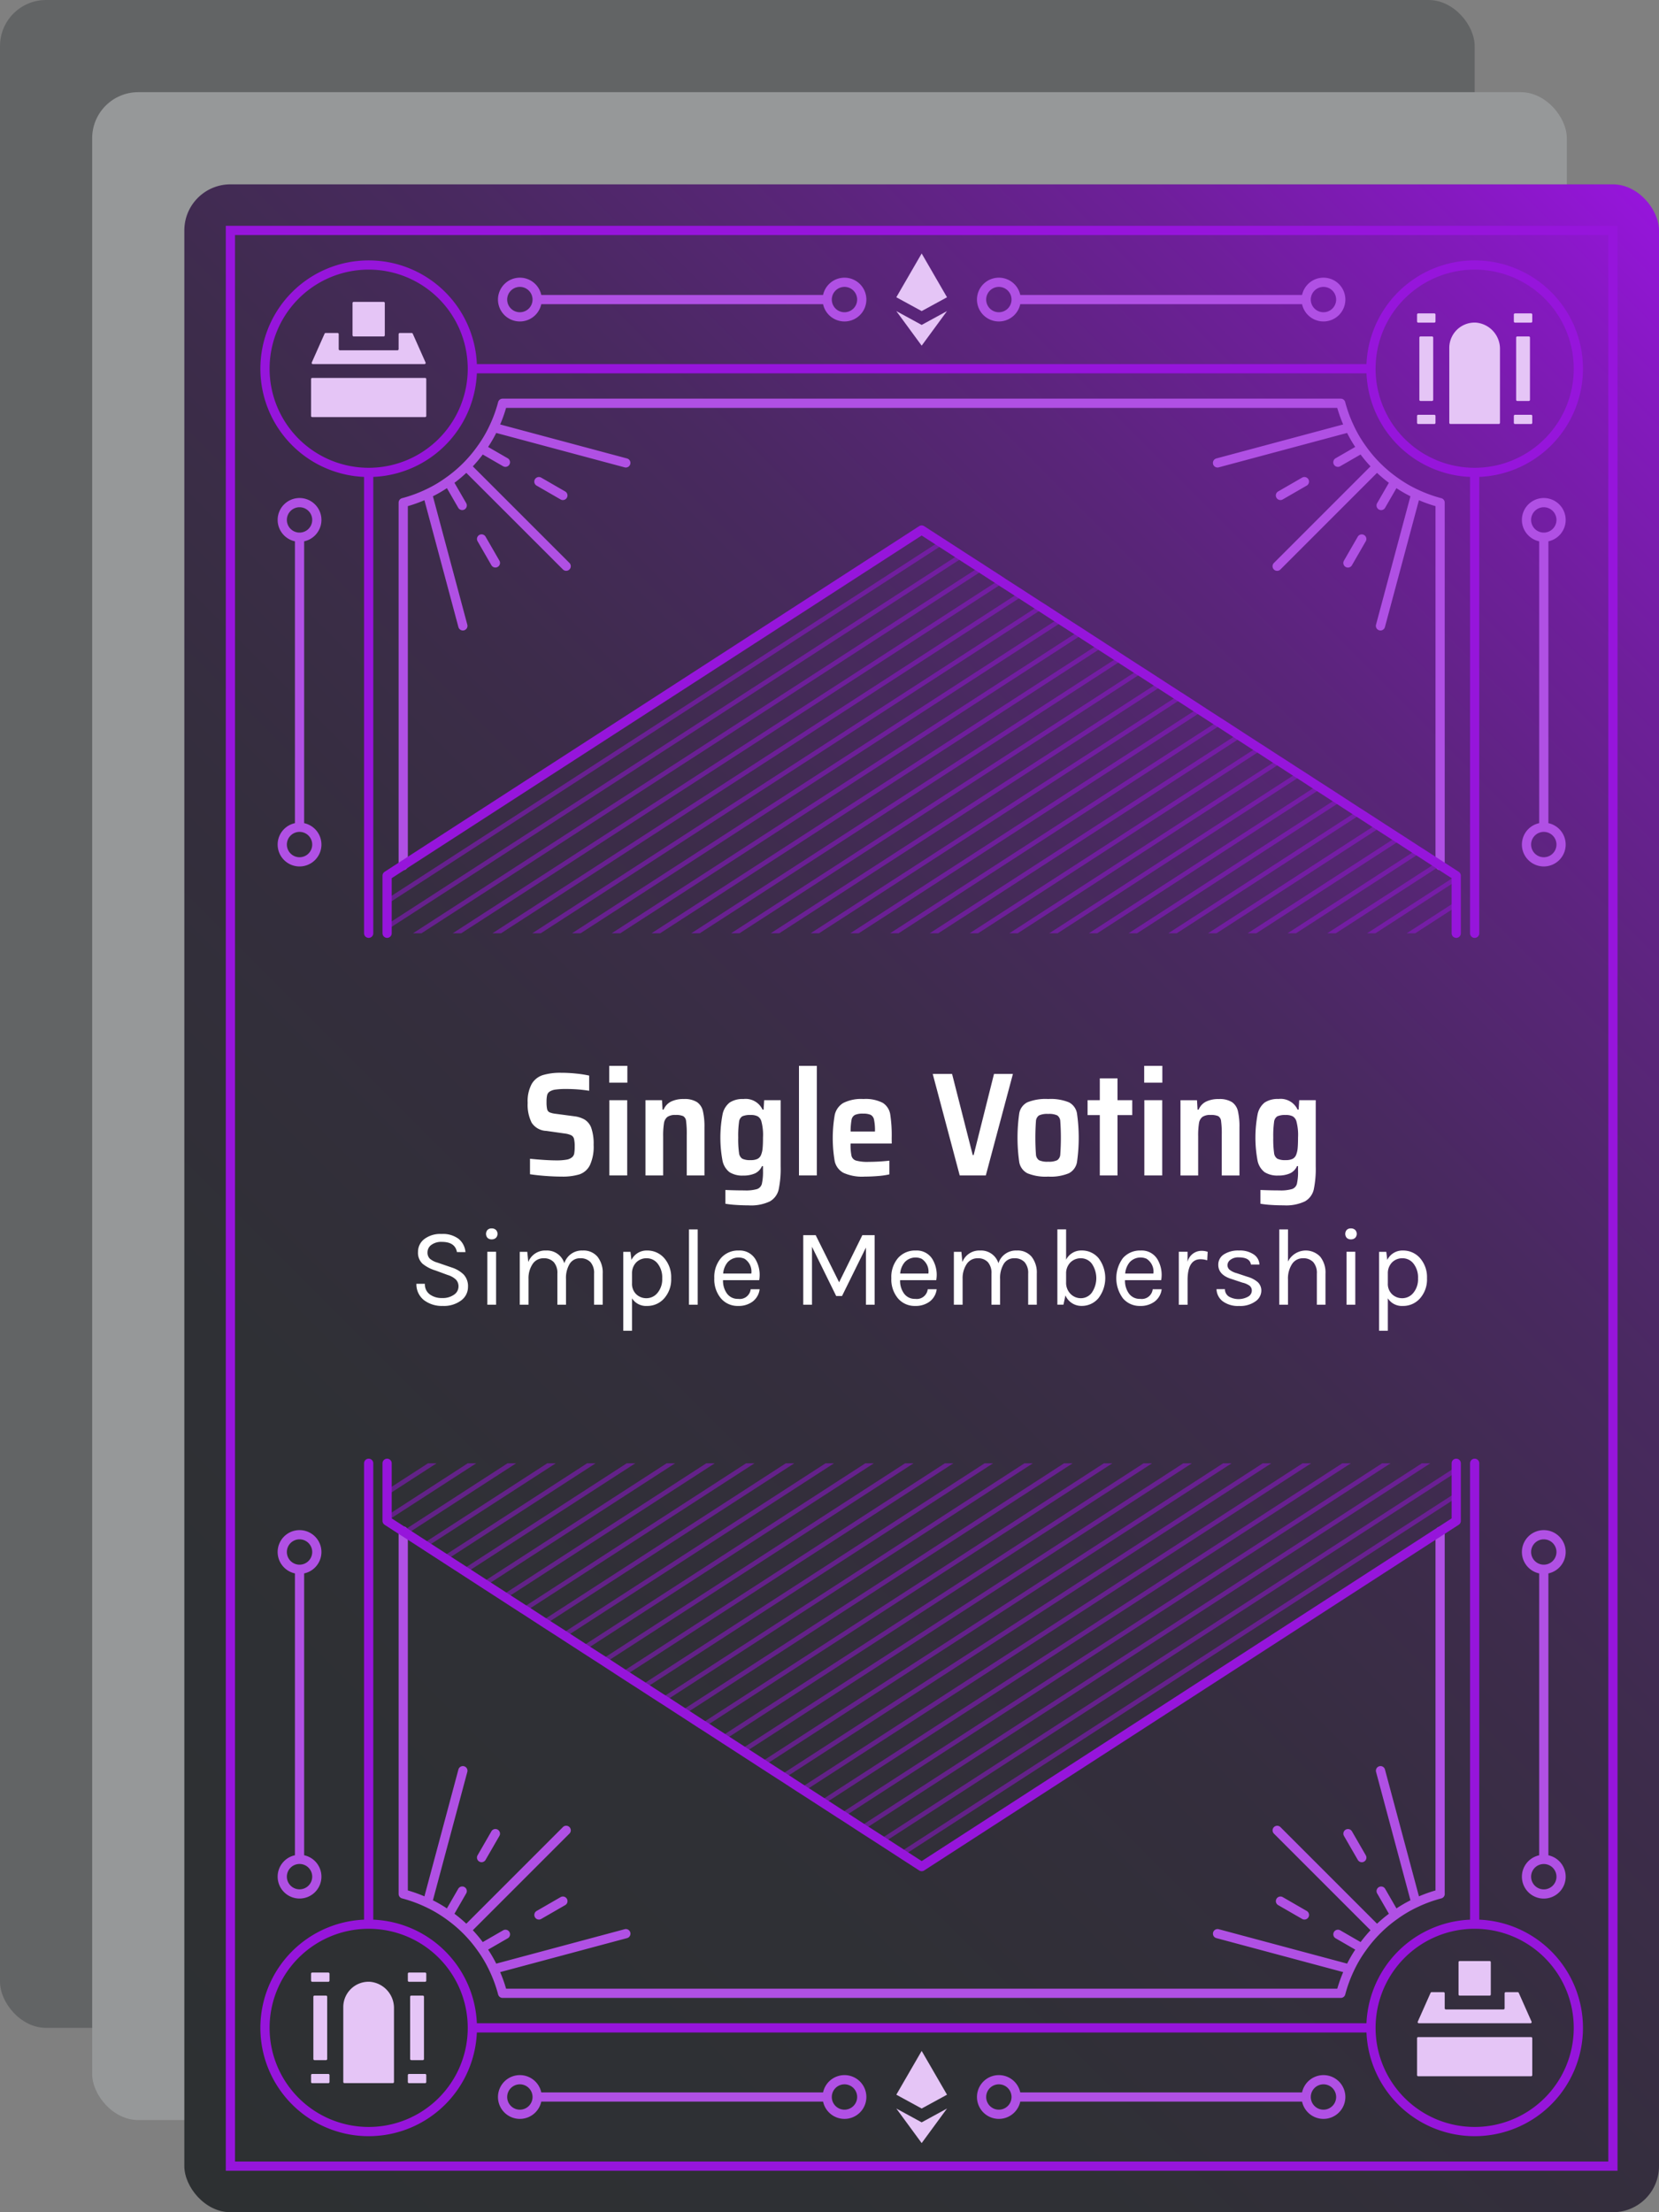 <svg id="Layer_1" data-name="Layer 1" xmlns="http://www.w3.org/2000/svg" xmlns:xlink="http://www.w3.org/1999/xlink" viewBox="0 0 180 240"><rect x="0" y="0" width="180" height="240" fill="#808080" stroke="none"/><defs><style>.cls-1{fill:#626465;}.cls-2{fill:#969899;}.cls-3{fill:url(#linear-gradient);}.cls-4,.cls-5,.cls-6{fill:none;}.cls-4,.cls-5{stroke:#9615db;}.cls-4{stroke-miterlimit:10;}.cls-5,.cls-6{stroke-linecap:round;stroke-linejoin:round;}.cls-6{stroke:#b050e4;}.cls-7{fill:#e5c5f6;}.cls-8{fill:#9615db;opacity:0.5;}.cls-9{fill:#fff;}</style><linearGradient id="linear-gradient" x1="6.464" y1="223.536" x2="193.536" y2="36.464" gradientUnits="userSpaceOnUse"><stop offset="0" stop-color="#2d3032"/><stop offset="0.258" stop-color="#2f3035"/><stop offset="0.414" stop-color="#342e3d"/><stop offset="0.542" stop-color="#3d2c4b"/><stop offset="0.656" stop-color="#492960"/><stop offset="0.759" stop-color="#5a257a"/><stop offset="0.856" stop-color="#6e1f9a"/><stop offset="0.945" stop-color="#8519c0"/><stop offset="1" stop-color="#9615db"/></linearGradient></defs><g id="Single_Voting_Simple_Membership" data-name="Single Voting + Simple Membership"><rect class="cls-1" width="160" height="220" rx="5"/><rect class="cls-2" x="10" y="10" width="160" height="220" rx="5"/><rect class="cls-3" x="20" y="20" width="160" height="220" rx="5"/><rect class="cls-4" x="25" y="25" width="150" height="210"/><path class="cls-5" d="M158.75,50H61.25M50,111.25v-50m0,157.5v-50m120-57.5v-50m0,157.5v-50M158.75,230H61.25M50,38.75A11.25,11.25,0,1,0,61.25,50,11.25,11.25,0,0,0,50,38.75Zm120,0A11.25,11.25,0,1,0,181.25,50,11.25,11.25,0,0,0,170,38.75Zm-120,180A11.25,11.25,0,1,0,61.25,230,11.25,11.25,0,0,0,50,218.75Zm120,0A11.25,11.25,0,1,0,181.25,230,11.25,11.25,0,0,0,170,218.75Z" transform="translate(-10 -10)"/><path class="cls-6" d="M155.47,53.75H64.53M53.75,103.9V64.53m0,150.94V176.1m112.5-72.2V64.53m0,150.94V176.131M155.47,226.25H64.53M53.75,64.53a15.023,15.023,0,0,0,2.63-.96,13.906,13.906,0,0,0,2.27-1.33,14.808,14.808,0,0,0,3.59-3.59,13.906,13.906,0,0,0,1.33-2.27,15.023,15.023,0,0,0,.96-2.63M60.22,77.9,56.38,63.57m7.37,7.5-1.5-2.6m-2.1-3.634-1.5-2.6m12.78,9.19L60.6,60.6m10.47,3.15-2.6-1.5m-3.634-2.1-2.6-1.5M77.9,60.22,63.57,56.38m91.9-2.63a15.023,15.023,0,0,0,.96,2.63,13.906,13.906,0,0,0,1.33,2.27,14.808,14.808,0,0,0,3.59,3.59,13.906,13.906,0,0,0,2.27,1.33,15.023,15.023,0,0,0,2.63.96m-9.82-8.15L142.1,60.22m15.66-1.57-2.6,1.5m-3.634,2.1-2.6,1.5M159.4,60.6,148.57,71.43m12.78-9.19-1.5,2.6m-2.1,3.634-1.5,2.6m7.37-7.5L159.78,77.9M64.53,226.25a15.023,15.023,0,0,0-.96-2.63,13.906,13.906,0,0,0-1.33-2.27,14.808,14.808,0,0,0-3.59-3.59,13.906,13.906,0,0,0-2.27-1.33,15.023,15.023,0,0,0-2.63-.96m2.63.96,3.84-14.33m-1.57,15.66,1.5-2.6m2.1-3.634,1.5-2.6M60.6,219.4l10.83-10.83m-9.19,12.78,2.6-1.5m3.634-2.1,2.6-1.5m-7.5,7.37,14.33-3.84m88.35-4.31a15.023,15.023,0,0,0-2.63.96,13.906,13.906,0,0,0-2.27,1.33,14.808,14.808,0,0,0-3.59,3.59,13.906,13.906,0,0,0-1.33,2.27,15.023,15.023,0,0,0-.96,2.63m4.31-24.15,3.84,14.33m-7.37-7.5,1.5,2.6m2.1,3.634,1.5,2.6m-12.78-9.19L159.4,219.4m-10.47-3.15,2.6,1.5m3.634,2.1,2.6,1.5m-15.66-1.57,14.33,3.84" transform="translate(-10 -10)"/><path class="cls-7" d="M112.75,42.25,110,43.75l-2.75-1.5L110,37.5Zm-2.75,3-2.75-1.5L110,47.5l2.75-3.75Z" transform="translate(-10 -10)"/><path class="cls-6" d="M120.25,42.5h31.47m-33.345-1.875A1.875,1.875,0,1,0,120.25,42.5,1.874,1.874,0,0,0,118.375,40.625Zm35.22,0A1.875,1.875,0,1,0,155.47,42.5,1.874,1.874,0,0,0,153.6,40.625Z" transform="translate(-10 -10)"/><path class="cls-6" d="M68.28,42.5H99.75M66.405,40.625A1.875,1.875,0,1,0,68.28,42.5,1.874,1.874,0,0,0,66.405,40.625Zm35.22,0A1.875,1.875,0,1,0,103.5,42.5,1.874,1.874,0,0,0,101.625,40.625Z" transform="translate(-10 -10)"/><path class="cls-6" d="M42.5,99.75V68.28m-1.875,33.345A1.875,1.875,0,1,0,42.5,99.75,1.874,1.874,0,0,0,40.625,101.625Zm0-35.22A1.875,1.875,0,1,0,42.5,64.53,1.874,1.874,0,0,0,40.625,66.405ZM177.5,99.75V68.28m-1.875,33.345A1.875,1.875,0,1,0,177.5,99.75,1.874,1.874,0,0,0,175.625,101.625Zm0-35.22A1.875,1.875,0,1,0,177.5,64.53,1.874,1.874,0,0,0,175.625,66.405ZM42.5,211.72V180.25M40.625,213.6A1.875,1.875,0,1,0,42.5,211.72,1.874,1.874,0,0,0,40.625,213.6Zm0-35.22A1.875,1.875,0,1,0,42.5,176.5,1.874,1.874,0,0,0,40.625,178.375ZM177.5,211.72V180.25M175.625,213.6a1.875,1.875,0,1,0,1.875-1.875A1.874,1.874,0,0,0,175.625,213.6Zm0-35.22A1.875,1.875,0,1,0,177.5,176.5,1.874,1.874,0,0,0,175.625,178.375Z" transform="translate(-10 -10)"/><path class="cls-7" d="M112.75,237.25l-2.75,1.5-2.75-1.5L110,232.5Zm-2.75,3-2.75-1.5L110,242.5l2.75-3.75Z" transform="translate(-10 -10)"/><path class="cls-6" d="M120.25,237.5h31.47m-33.345-1.875a1.875,1.875,0,1,0,1.875,1.875A1.874,1.874,0,0,0,118.375,235.625Zm35.22,0a1.875,1.875,0,1,0,1.875,1.875A1.874,1.874,0,0,0,153.6,235.625Z" transform="translate(-10 -10)"/><path class="cls-6" d="M68.28,237.5H99.75m-33.345-1.875A1.875,1.875,0,1,0,68.28,237.5,1.874,1.874,0,0,0,66.405,235.625Zm35.22,0A1.875,1.875,0,1,0,103.5,237.5,1.874,1.874,0,0,0,101.625,235.625Z" transform="translate(-10 -10)"/><path class="cls-7" d="M56.125,55.25H43.875a.125.125,0,0,1-.125-.125v-4A.125.125,0,0,1,43.875,51h12.25a.125.125,0,0,1,.125.125v4A.125.125,0,0,1,56.125,55.25ZM51.75,46.375v-3.5a.125.125,0,0,0-.125-.125h-3.25a.125.125,0,0,0-.125.125v3.5a.125.125,0,0,0,.125.125h3.25A.125.125,0,0,0,51.75,46.375Zm4.422,2.949L54.783,46.2a.125.125,0,0,0-.114-.074H53.375a.125.125,0,0,0-.125.125v1.625a.125.125,0,0,1-.125.125h-6.25a.125.125,0,0,1-.125-.125V46.25a.125.125,0,0,0-.125-.125H45.331a.125.125,0,0,0-.114.074l-1.389,3.125a.125.125,0,0,0,.114.176H56.058A.125.125,0,0,0,56.172,49.324Z" transform="translate(-10 -10)"/><path class="cls-7" d="M176.125,235.25h-12.25a.125.125,0,0,1-.125-.125v-4a.125.125,0,0,1,.125-.125h12.25a.125.125,0,0,1,.125.125v4A.125.125,0,0,1,176.125,235.25Zm-4.375-8.875v-3.5a.125.125,0,0,0-.125-.125h-3.25a.125.125,0,0,0-.125.125v3.5a.125.125,0,0,0,.125.125h3.25A.125.125,0,0,0,171.75,226.375Zm4.422,2.949-1.389-3.125a.125.125,0,0,0-.114-.074h-1.294a.125.125,0,0,0-.125.125v1.625a.125.125,0,0,1-.125.125h-6.25a.125.125,0,0,1-.125-.125V226.25a.125.125,0,0,0-.125-.125h-1.294a.125.125,0,0,0-.114.074l-1.389,3.125a.125.125,0,0,0,.114.176h12.116A.125.125,0,0,0,176.172,229.324Z" transform="translate(-10 -10)"/><path class="cls-7" d="M165.625,45h-1.75a.125.125,0,0,1-.125-.125v-.75a.125.125,0,0,1,.125-.125h1.75a.125.125,0,0,1,.125.125v.75A.125.125,0,0,1,165.625,45Zm-.125,8.375v-6.75a.125.125,0,0,0-.125-.125h-1.25a.125.125,0,0,0-.125.125v6.75a.125.125,0,0,0,.125.125h1.25A.125.125,0,0,0,165.5,53.375Zm10.5,0v-6.75a.125.125,0,0,0-.125-.125h-1.25a.125.125,0,0,0-.125.125v6.75a.125.125,0,0,0,.125.125h1.25A.125.125,0,0,0,176,53.375Zm-10.25,2.5v-.75a.125.125,0,0,0-.125-.125h-1.75a.125.125,0,0,0-.125.125v.75a.125.125,0,0,0,.125.125h1.75A.125.125,0,0,0,165.75,55.875Zm10.5-11v-.75a.125.125,0,0,0-.125-.125h-1.75a.125.125,0,0,0-.125.125v.75a.125.125,0,0,0,.125.125h1.75A.125.125,0,0,0,176.25,44.875Zm0,11v-.75a.125.125,0,0,0-.125-.125h-1.75a.125.125,0,0,0-.125.125v.75a.125.125,0,0,0,.125.125h1.75A.125.125,0,0,0,176.25,55.875ZM170.146,45a2.748,2.748,0,0,0-2.9,2.746v8.125a.125.125,0,0,0,.125.125h5.25a.125.125,0,0,0,.125-.125V47.9A2.853,2.853,0,0,0,170.146,45Z" transform="translate(-10 -10)"/><path class="cls-7" d="M45.625,225h-1.75a.125.125,0,0,1-.125-.125v-.75a.125.125,0,0,1,.125-.125h1.75a.125.125,0,0,1,.125.125v.75A.125.125,0,0,1,45.625,225Zm-.125,8.375v-6.75a.125.125,0,0,0-.125-.125h-1.25a.125.125,0,0,0-.125.125v6.75a.125.125,0,0,0,.125.125h1.25A.125.125,0,0,0,45.5,233.375Zm10.5,0v-6.75a.125.125,0,0,0-.125-.125h-1.25a.125.125,0,0,0-.125.125v6.75a.125.125,0,0,0,.125.125h1.25A.125.125,0,0,0,56,233.375Zm-10.25,2.5v-.75a.125.125,0,0,0-.125-.125h-1.75a.125.125,0,0,0-.125.125v.75a.125.125,0,0,0,.125.125h1.75A.125.125,0,0,0,45.75,235.875Zm10.5-11v-.75a.125.125,0,0,0-.125-.125h-1.75a.125.125,0,0,0-.125.125v.75a.125.125,0,0,0,.125.125h1.75A.125.125,0,0,0,56.25,224.875Zm0,11v-.75a.125.125,0,0,0-.125-.125h-1.75a.125.125,0,0,0-.125.125v.75a.125.125,0,0,0,.125.125h1.75A.125.125,0,0,0,56.25,235.875ZM50.146,225a2.748,2.748,0,0,0-2.9,2.746v8.125a.125.125,0,0,0,.125.125h5.25a.125.125,0,0,0,.125-.125V227.9A2.853,2.853,0,0,0,50.146,225Z" transform="translate(-10 -10)"/><path class="cls-8" d="M107.62,210.96l.46.3L168,172.51v-.59Zm-2.16-1.4.46.3L168,169.72v-.59Zm58.81-40.81L103.3,208.17l.46.3,61.43-39.72Zm-4.31,0-58.81,38.03.46.29,59.27-38.32Zm-4.32,0L98.99,205.38l.46.3,57.12-36.93Zm-4.31,0-54.5,35.24.47.3,54.96-35.54Zm-4.32,0L94.67,202.59l.47.3,52.8-34.14Zm-4.3,0L92.52,201.2l.46.3,50.65-32.75Zm-4.32,0L90.36,199.8l.46.3,48.5-31.35Zm-4.31,0L88.21,198.41l.46.3L135,168.75Zm-4.31,0L86.05,197.02l.46.29,44.18-28.56Zm-4.32,0L83.89,195.62l.47.3,42.02-27.17Zm-4.3,0L81.74,194.23l.46.29,39.86-25.77Zm-4.32,0L79.58,192.83l.46.3,37.71-24.38Zm-4.31,0-35.1,22.69.46.3,35.56-22.99Zm-4.32,0L75.27,190.04l.46.3,33.39-21.59Zm-4.31,0-30.78,19.9.46.3,31.24-20.2Zm-4.32,0-28.62,18.5.46.3,29.08-18.8Zm-4.31,0L68.79,185.86l.46.3,26.93-17.41Zm-4.31,0L66.64,184.47l.46.29,24.76-16.01Zm-4.32,0L64.48,183.07l.46.3,22.61-14.62Zm-4.3,0-20,12.93.46.3,20.46-13.23ZM60.17,180.28l.46.3,18.3-11.83H78Zm102.46-69.03h.92l4.45-2.88v-.59ZM58.02,178.89l.46.3,16.14-10.44H73.7Zm100.31-67.64h.9l8.77-5.67V105ZM55.86,177.49l.46.3,13.98-9.04h-.92ZM165.84,103.6l-11.83,7.65h.92l11.37-7.35ZM53.7,176.1l.47.3L66,168.75h-.93Zm109.98-73.89-13.98,9.04h.91l13.53-8.75ZM52,174.41V175l9.67-6.25h-.92Zm109.52-73.6-16.15,10.44h.94l15.68-10.14ZM52,171.62v.6l5.37-3.47h-.93Zm107.37-72.2-18.3,11.83h.92l17.84-11.53Zm-2.16-1.39-20.45,13.22h.91l20-12.93Zm-2.15-1.4-22.61,14.62h.92l22.15-14.32Zm-2.16-1.39-24.76,16.01h.91l24.31-15.72Zm-2.15-1.39-26.91,17.4h.9l26.47-17.11Zm-2.17-1.4-29.07,18.8h.91l28.62-18.51Zm-2.15-1.39L115.2,111.25h.92l30.77-19.9Zm-2.16-1.4-33.4,21.59h.93l32.93-21.29Zm-2.15-1.39-35.55,22.98h.92l35.09-22.69Zm-2.16-1.4-37.71,24.38h.92l37.25-24.08Zm-2.15-1.39L97.95,111.25h.91l39.41-25.48Zm-2.16-1.4L93.62,111.25h.93l41.56-26.87Zm-2.16-1.39L89.32,111.25h.91l43.72-28.27Zm-2.16-1.4L85,111.25h.92l45.87-29.66Zm-2.15-1.39L80.69,111.25h.93L129.64,80.2Zm-2.16-1.4L76.37,111.25h.93L127.48,78.8Zm-2.16-1.39-52.8,34.14h.93l52.33-33.84Zm-2.15-1.39L67.75,111.25h.92l54.5-35.24Zm-2.16-1.4L63.43,111.25h.93l56.65-36.63Zm-2.15-1.39L59.12,111.25h.92l58.81-38.02Zm-2.16-1.4L54.81,111.25h.92L116.7,71.83Zm-2.16-1.39L52,110.28v.59l62.54-40.43Zm-2.15-1.39L52,107.5v.59l60.38-39.05Z" transform="translate(-10 -10)"/><path class="cls-5" d="M52,111.25V105l58-37.5.23.15,1.7,1.1.45.29,1.7,1.1.46.3,1.7,1.09.46.3,1.7,1.1.45.3,1.7,1.09.46.3,1.7,1.1.46.29,1.69,1.1.46.3,1.7,1.09.46.3,1.7,1.1.46.3,1.69,1.09.46.3,1.7,1.1.46.29,1.7,1.1.46.3,1.7,1.1.46.29,1.69,1.1.46.3,1.7,1.1.46.29,1.69,1.1.46.3,1.7,1.1.46.29,1.69,1.1.46.29,1.71,1.11.46.29,1.69,1.1.46.29,1.7,1.1.46.3,1.69,1.1.46.29,1.7,1.1.46.3,1.69,1.09.47.3,1.69,1.1.46.29,1.7,1.1.46.3L168,105v6.25M52,168.75V175l1.7,1.1.47.3,1.69,1.09.46.3,1.7,1.1.46.3,1.69,1.09.46.3,1.7,1.1.46.3,1.69,1.09.46.3,1.7,1.1.46.29,1.69,1.1.46.3,1.7,1.09.46.3,1.7,1.1.46.3,1.7,1.09.46.3,1.69,1.1.46.3,1.7,1.09.46.3,1.7,1.1.46.29,1.69,1.1.47.3,1.69,1.1.46.29,1.7,1.1.46.3,1.69,1.09.46.3,1.7,1.1.46.3,1.69,1.09.47.3,1.69,1.1.47.3,1.69,1.09.46.3,1.7,1.1.46.29,1.69,1.1.46.3,1.7,1.09.46.3,1.7,1.1.46.3,1.69,1.09.23.15L168,175v-6.25" transform="translate(-10 -10)"/><path class="cls-9" d="M69.168,137.575q-.944-.072-1.664-.183v-1.68q1.791.176,2.848.176a6.07,6.07,0,0,0,1.12-.08,1.236,1.236,0,0,0,.592-.256.7.7,0,0,0,.24-.416,4.272,4.272,0,0,0,.048-.737,3.49,3.49,0,0,0-.072-.847.6.6,0,0,0-.28-.376,2.225,2.225,0,0,0-.7-.2l-2.032-.288a1.979,1.979,0,0,1-1.584-.888,4.346,4.346,0,0,1-.432-2.153,3.941,3.941,0,0,1,.44-2.055,2.162,2.162,0,0,1,1.216-.96,6.619,6.619,0,0,1,1.976-.248,15.575,15.575,0,0,1,1.648.088,12.056,12.056,0,0,1,1.392.216v1.648a15.529,15.529,0,0,0-2.544-.192,7.494,7.494,0,0,0-1.112.064,1.5,1.5,0,0,0-.616.208.644.644,0,0,0-.288.392,3.194,3.194,0,0,0-.064.744,3.367,3.367,0,0,0,.064.784.5.5,0,0,0,.256.336,2.353,2.353,0,0,0,.656.16l2.048.272a2.965,2.965,0,0,1,1.112.36,1.782,1.782,0,0,1,.7.855,5.217,5.217,0,0,1,.272,1.889,4.743,4.743,0,0,1-.408,2.208,1.981,1.981,0,0,1-1.136.991,6.258,6.258,0,0,1-1.912.24Q70.111,137.647,69.168,137.575Z" transform="translate(-10 -10)"/><path class="cls-9" d="M76.1,127.456v-1.824h1.968v1.824Zm.016,10.064v-8.161h1.936v8.161Z" transform="translate(-10 -10)"/><path class="cls-9" d="M84.512,133.12a10.2,10.2,0,0,0-.072-1.488.7.7,0,0,0-.312-.544,1.924,1.924,0,0,0-.832-.128,1.461,1.461,0,0,0-.888.216,1.075,1.075,0,0,0-.368.688,8.475,8.475,0,0,0-.088,1.432v4.224h-1.92v-8.161h1.792l.064,1.025H82a1.7,1.7,0,0,1,.8-.872,3.029,3.029,0,0,1,1.392-.281,2.529,2.529,0,0,1,1.424.329,1.621,1.621,0,0,1,.648.976,7.352,7.352,0,0,1,.168,1.768v5.216h-1.92Z" transform="translate(-10 -10)"/><path class="cls-9" d="M89.848,140.72a10.458,10.458,0,0,1-1.144-.128V139.1q1.119.048,2.064.047A4.348,4.348,0,0,0,92.145,139a.825.825,0,0,0,.519-.576,6.014,6.014,0,0,0,.12-1.448v-.464h-.112a1.532,1.532,0,0,1-.768.792,3.073,3.073,0,0,1-1.264.231,2.581,2.581,0,0,1-1.488-.367,2.1,2.1,0,0,1-.76-1.248,13.573,13.573,0,0,1,.008-5.04,2.166,2.166,0,0,1,.776-1.273,2.545,2.545,0,0,1,1.48-.376,2.024,2.024,0,0,1,2.08,1.153h.112l.064-1.025H94.7v7.168a11.017,11.017,0,0,1-.216,2.529,2,2,0,0,1-.952,1.28,4.767,4.767,0,0,1-2.32.432Q90.559,140.768,89.848,140.72Zm2.352-5a.836.836,0,0,0,.392-.473,2.443,2.443,0,0,0,.152-.7q.041-.432.04-1.136a5.675,5.675,0,0,0-.176-1.761.927.927,0,0,0-.392-.536,1.562,1.562,0,0,0-.76-.151,2.083,2.083,0,0,0-.92.144.829.829,0,0,0-.352.624,10.729,10.729,0,0,0-.088,1.68,10.577,10.577,0,0,0,.088,1.663.853.853,0,0,0,.352.632,1.977,1.977,0,0,0,.92.152A1.65,1.65,0,0,0,92.2,135.72Z" transform="translate(-10 -10)"/><path class="cls-9" d="M96.688,137.52V125.632h1.936V137.52Z" transform="translate(-10 -10)"/><path class="cls-9" d="M106.752,134.063h-4.464a5.722,5.722,0,0,0,.1,1.336.724.724,0,0,0,.5.512,4.687,4.687,0,0,0,1.368.137,21.291,21.291,0,0,0,2.24-.128v1.487a8.387,8.387,0,0,1-1.216.177q-.753.063-1.456.063a4.929,4.929,0,0,1-2.312-.408,1.907,1.907,0,0,1-.944-1.248,14.8,14.8,0,0,1,0-5.039,2.027,2.027,0,0,1,.92-1.288,4.308,4.308,0,0,1,2.192-.433,4.039,4.039,0,0,1,2.1.416,1.817,1.817,0,0,1,.808,1.241,14.885,14.885,0,0,1,.16,2.568Zm-4-3.1a.738.738,0,0,0-.36.527,6.923,6.923,0,0,0-.1,1.265h2.64a5.566,5.566,0,0,0-.1-1.28.753.753,0,0,0-.368-.529,1.944,1.944,0,0,0-.808-.128A2.038,2.038,0,0,0,102.752,130.96Z" transform="translate(-10 -10)"/><path class="cls-9" d="M114.128,137.52,111.2,126.512h2.1l2.24,8.8h.1l2.208-8.8H119.9L116.96,137.52Z" transform="translate(-10 -10)"/><path class="cls-9" d="M121.472,137.287a1.692,1.692,0,0,1-.88-1.183,18.593,18.593,0,0,1,0-5.344,1.669,1.669,0,0,1,.88-1.176,5.3,5.3,0,0,1,2.257-.353,5.236,5.236,0,0,1,2.239.353,1.671,1.671,0,0,1,.88,1.184,18.633,18.633,0,0,1,0,5.336,1.692,1.692,0,0,1-.88,1.183,5.125,5.125,0,0,1-2.239.36A5.184,5.184,0,0,1,121.472,137.287Zm3.232-1.416a.811.811,0,0,0,.336-.64,25.218,25.218,0,0,0,0-3.591.817.817,0,0,0-.328-.632,2.078,2.078,0,0,0-.983-.16,2.143,2.143,0,0,0-.994.16.809.809,0,0,0-.336.632,25.617,25.617,0,0,0,0,3.591.816.816,0,0,0,.336.64,2.129,2.129,0,0,0,.994.16A2.073,2.073,0,0,0,124.7,135.871Z" transform="translate(-10 -10)"/><path class="cls-9" d="M129.328,137.52v-6.544H128v-1.617h1.328v-2.367h1.92v2.367h1.6v1.617h-1.6v6.544Z" transform="translate(-10 -10)"/><path class="cls-9" d="M134.144,127.456v-1.824h1.968v1.824Zm.016,10.064v-8.161H136.1v8.161Z" transform="translate(-10 -10)"/><path class="cls-9" d="M142.56,133.12a10.2,10.2,0,0,0-.072-1.488.707.707,0,0,0-.312-.544,1.924,1.924,0,0,0-.832-.128,1.459,1.459,0,0,0-.888.216,1.075,1.075,0,0,0-.368.688A8.475,8.475,0,0,0,140,133.3v4.224h-1.92v-8.161h1.792l.064,1.025h.112a1.7,1.7,0,0,1,.8-.872,3.029,3.029,0,0,1,1.392-.281,2.529,2.529,0,0,1,1.424.329,1.621,1.621,0,0,1,.648.976,7.36,7.36,0,0,1,.167,1.768v5.216H142.56Z" transform="translate(-10 -10)"/><path class="cls-9" d="M147.9,140.72a10.458,10.458,0,0,1-1.144-.128V139.1c.746.032,1.435.047,2.063.047a4.333,4.333,0,0,0,1.376-.151.824.824,0,0,0,.521-.576,6.014,6.014,0,0,0,.12-1.448v-.464h-.112a1.532,1.532,0,0,1-.768.792,3.076,3.076,0,0,1-1.264.231,2.586,2.586,0,0,1-1.489-.367,2.114,2.114,0,0,1-.76-1.248,13.63,13.63,0,0,1,.008-5.04,2.166,2.166,0,0,1,.777-1.273,2.545,2.545,0,0,1,1.48-.376,2.022,2.022,0,0,1,2.079,1.153h.113l.064-1.025h1.792v7.168a11.017,11.017,0,0,1-.216,2.529,2,2,0,0,1-.952,1.28,4.77,4.77,0,0,1-2.32.432Q148.607,140.768,147.9,140.72Zm2.352-5a.839.839,0,0,0,.392-.473,2.512,2.512,0,0,0,.152-.7c.026-.288.04-.667.04-1.136a5.7,5.7,0,0,0-.177-1.761.926.926,0,0,0-.391-.536,1.562,1.562,0,0,0-.76-.151,2.08,2.08,0,0,0-.92.144.829.829,0,0,0-.353.624,10.894,10.894,0,0,0-.087,1.68,10.739,10.739,0,0,0,.087,1.663.853.853,0,0,0,.353.632,1.974,1.974,0,0,0,.92.152A1.656,1.656,0,0,0,150.248,135.72Z" transform="translate(-10 -10)"/><path class="cls-9" d="M59.577,145.836q-.2-1.1-1.62-1.105a1.809,1.809,0,0,0-1.164.331.988.988,0,0,0-.408.792.924.924,0,0,0,.252.7,2.147,2.147,0,0,0,.816.42l1.572.54a3.25,3.25,0,0,1,1.278.755,1.843,1.843,0,0,1,.474,1.351,1.809,1.809,0,0,1-.744,1.464,3.108,3.108,0,0,1-1.992.594A3.2,3.2,0,0,1,56,151.05a2.19,2.19,0,0,1-.822-1.771H56.1a1.345,1.345,0,0,0,.522,1.141,2.162,2.162,0,0,0,1.344.4,2.1,2.1,0,0,0,1.3-.365,1.067,1.067,0,0,0,.48-.864,1.05,1.05,0,0,0-.294-.786,2.234,2.234,0,0,0-.87-.481l-1.332-.492a4,4,0,0,1-1.416-.743,1.617,1.617,0,0,1-.48-1.267,1.737,1.737,0,0,1,.672-1.391,2.868,2.868,0,0,1,1.884-.559,2.836,2.836,0,0,1,1.854.534,2.075,2.075,0,0,1,.738,1.435Z" transform="translate(-10 -10)"/><path class="cls-9" d="M63.345,144.456a.612.612,0,0,1-.45-.162.657.657,0,0,1,0-.864.6.6,0,0,1,.45-.162.646.646,0,0,1,.462.162.623.623,0,0,1,0,.864A.655.655,0,0,1,63.345,144.456Zm-.468,1.344h.948v5.748h-.948Z" transform="translate(-10 -10)"/><path class="cls-9" d="M67.317,146.916a1.967,1.967,0,0,1,1.932-1.248,1.964,1.964,0,0,1,1.98,1.38,1.99,1.99,0,0,1,2-1.38,1.968,1.968,0,0,1,1.6.672,2.766,2.766,0,0,1,.564,1.836v3.372h-.936v-3.372a1.775,1.775,0,0,0-.39-1.248,1.452,1.452,0,0,0-1.122-.42,1.289,1.289,0,0,0-1.134.6,2.953,2.953,0,0,0-.4,1.657v2.784h-.936v-3.372a1.775,1.775,0,0,0-.39-1.248,1.436,1.436,0,0,0-1.11-.42,1.391,1.391,0,0,0-1.164.588,2.762,2.762,0,0,0-.468,1.633v2.819h-.948v-5.736h.816Z" transform="translate(-10 -10)"/><path class="cls-9" d="M78.513,146.688a1.816,1.816,0,0,1,1.686-1.02,2.418,2.418,0,0,1,1.872.828,3.127,3.127,0,0,1,.75,2.184,3.087,3.087,0,0,1-.756,2.177,2.426,2.426,0,0,1-1.86.823,1.8,1.8,0,0,1-1.632-.828v3.516h-.948v-8.556h.78Zm1.644,4.152a1.543,1.543,0,0,0,1.182-.576,2.3,2.3,0,0,0,.51-1.578,2.418,2.418,0,0,0-.486-1.59,1.482,1.482,0,0,0-1.182-.588,1.554,1.554,0,0,0-1.14.437,1.667,1.667,0,0,0-.468,1.183v1.092a1.558,1.558,0,0,0,.456,1.188A1.577,1.577,0,0,0,80.157,150.84Z" transform="translate(-10 -10)"/><path class="cls-9" d="M84.753,143.376H85.7v8.172h-.948Z" transform="translate(-10 -10)"/><path class="cls-9" d="M90.093,150.912a1.189,1.189,0,0,0,1.355-1.044h.973a1.972,1.972,0,0,1-.763,1.338,2.528,2.528,0,0,1-1.565.474,2.37,2.37,0,0,1-1.873-.823,3.2,3.2,0,0,1-.719-2.189,3.163,3.163,0,0,1,.726-2.185,2.457,2.457,0,0,1,1.931-.815,1.987,1.987,0,0,1,1.8.936,3.322,3.322,0,0,1,.414,2.28H88.448a2.345,2.345,0,0,0,.433,1.458A1.433,1.433,0,0,0,90.093,150.912Zm.7-4.345a1.614,1.614,0,0,0-1.83.355,2.181,2.181,0,0,0-.5,1.242H91.52A1.65,1.65,0,0,0,90.789,146.567Z" transform="translate(-10 -10)"/><path class="cls-9" d="M98.5,144l2.544,5.111,2.52-5.111H104.9v7.548h-.948v-6.2L101.36,150.6h-.636L98.1,145.26v6.288h-.948V144Z" transform="translate(-10 -10)"/><path class="cls-9" d="M109.3,150.912a1.191,1.191,0,0,0,1.357-1.044h.972a1.971,1.971,0,0,1-.762,1.338,2.534,2.534,0,0,1-1.567.474,2.372,2.372,0,0,1-1.872-.823,3.2,3.2,0,0,1-.719-2.189,3.168,3.168,0,0,1,.726-2.185,2.458,2.458,0,0,1,1.932-.815,1.985,1.985,0,0,1,1.8.936,3.311,3.311,0,0,1,.414,2.28H107.66a2.339,2.339,0,0,0,.432,1.458A1.432,1.432,0,0,0,109.3,150.912Zm.7-4.345a1.614,1.614,0,0,0-1.83.355,2.167,2.167,0,0,0-.5,1.242h3.06A1.648,1.648,0,0,0,110,146.567Z" transform="translate(-10 -10)"/><path class="cls-9" d="M114.416,146.916a1.967,1.967,0,0,1,1.932-1.248,1.964,1.964,0,0,1,1.98,1.38,1.99,1.99,0,0,1,2-1.38,1.968,1.968,0,0,1,1.6.672,2.771,2.771,0,0,1,.564,1.836v3.372h-.936v-3.372a1.775,1.775,0,0,0-.39-1.248,1.452,1.452,0,0,0-1.122-.42,1.288,1.288,0,0,0-1.134.6,2.953,2.953,0,0,0-.4,1.657v2.784h-.936v-3.372a1.775,1.775,0,0,0-.39-1.248,1.436,1.436,0,0,0-1.11-.42,1.391,1.391,0,0,0-1.164.588,2.762,2.762,0,0,0-.468,1.633v2.819h-.948v-5.736h.816Z" transform="translate(-10 -10)"/><path class="cls-9" d="M125.672,146.664a1.832,1.832,0,0,1,1.679-1,2.353,2.353,0,0,1,1.836.821,3.582,3.582,0,0,1-.011,4.357,2.342,2.342,0,0,1-1.813.834,1.878,1.878,0,0,1-1.764-1.14l-.215,1.008h-.661v-8.172h.949Zm1.62-.156a1.584,1.584,0,0,0-1.141.437,1.683,1.683,0,0,0-.479,1.219v.936a1.714,1.714,0,0,0,.473,1.266,1.565,1.565,0,0,0,1.147.474,1.473,1.473,0,0,0,1.164-.594,2.786,2.786,0,0,0,.006-3.15A1.472,1.472,0,0,0,127.292,146.508Z" transform="translate(-10 -10)"/><path class="cls-9" d="M133.712,150.912a1.189,1.189,0,0,0,1.355-1.044h.972a1.971,1.971,0,0,1-.762,1.338,2.528,2.528,0,0,1-1.565.474,2.366,2.366,0,0,1-1.872-.823,3.667,3.667,0,0,1,0-4.374,2.458,2.458,0,0,1,1.932-.815,1.985,1.985,0,0,1,1.8.936,3.311,3.311,0,0,1,.414,2.28h-3.924a2.345,2.345,0,0,0,.433,1.458A1.431,1.431,0,0,0,133.712,150.912Zm.7-4.345a1.614,1.614,0,0,0-1.83.355,2.195,2.195,0,0,0-.5,1.242h3.06A1.648,1.648,0,0,0,134.407,146.567Z" transform="translate(-10 -10)"/><path class="cls-9" d="M140.252,146.615q-1.358,0-1.4,2.137v2.8H137.9V145.8h.948v1.1a1.558,1.558,0,0,1,1.524-1.2,1.978,1.978,0,0,1,.66.109l-.048.923A2.3,2.3,0,0,0,140.252,146.615Z" transform="translate(-10 -10)"/><path class="cls-9" d="M142.789,146.088a2.831,2.831,0,0,1,1.638-.42,2.659,2.659,0,0,1,1.614.432,1.374,1.374,0,0,1,.606,1.091h-.924q-.108-.779-1.32-.78a1.382,1.382,0,0,0-.906.265.746.746,0,0,0-.318.57.662.662,0,0,0,.241.516,2.1,2.1,0,0,0,.767.366l1.153.384a2.974,2.974,0,0,1,1.122.582,1.249,1.249,0,0,1,.389.971,1.418,1.418,0,0,1-.635,1.117,2.822,2.822,0,0,1-1.777.5,2.771,2.771,0,0,1-1.776-.51,1.714,1.714,0,0,1-.672-1.315h.912a.957.957,0,0,0,.439.811,2.138,2.138,0,0,0,2.069.006.753.753,0,0,0,.408-.63.672.672,0,0,0-.24-.558,2.171,2.171,0,0,0-.779-.336l-1.117-.373q-1.5-.444-1.5-1.559A1.307,1.307,0,0,1,142.789,146.088Z" transform="translate(-10 -10)"/><path class="cls-9" d="M149.744,146.867a2.158,2.158,0,0,1,3.5-.527,2.746,2.746,0,0,1,.569,1.836v3.372h-.935v-3.372a1.775,1.775,0,0,0-.39-1.248,1.455,1.455,0,0,0-1.122-.42,1.382,1.382,0,0,0-1.177.618,2.884,2.884,0,0,0-.443,1.71v2.712H148.8v-8.172h.948Z" transform="translate(-10 -10)"/><path class="cls-9" d="M156.571,144.456a.612.612,0,0,1-.45-.162.657.657,0,0,1,0-.864.6.6,0,0,1,.45-.162.648.648,0,0,1,.462.162.623.623,0,0,1,0,.864A.657.657,0,0,1,156.571,144.456ZM156.1,145.8h.948v5.748H156.1Z" transform="translate(-10 -10)"/><path class="cls-9" d="M160.518,146.688a1.818,1.818,0,0,1,1.687-1.02,2.418,2.418,0,0,1,1.872.828,3.127,3.127,0,0,1,.75,2.184,3.087,3.087,0,0,1-.756,2.177,2.426,2.426,0,0,1-1.86.823,1.8,1.8,0,0,1-1.632-.828v3.516h-.948v-8.556h.78Zm1.645,4.152a1.539,1.539,0,0,0,1.181-.576,2.3,2.3,0,0,0,.51-1.578,2.418,2.418,0,0,0-.485-1.59,1.484,1.484,0,0,0-1.183-.588,1.552,1.552,0,0,0-1.139.437,1.663,1.663,0,0,0-.468,1.183v1.092a1.554,1.554,0,0,0,.456,1.188A1.577,1.577,0,0,0,162.163,150.84Z" transform="translate(-10 -10)"/></g></svg>